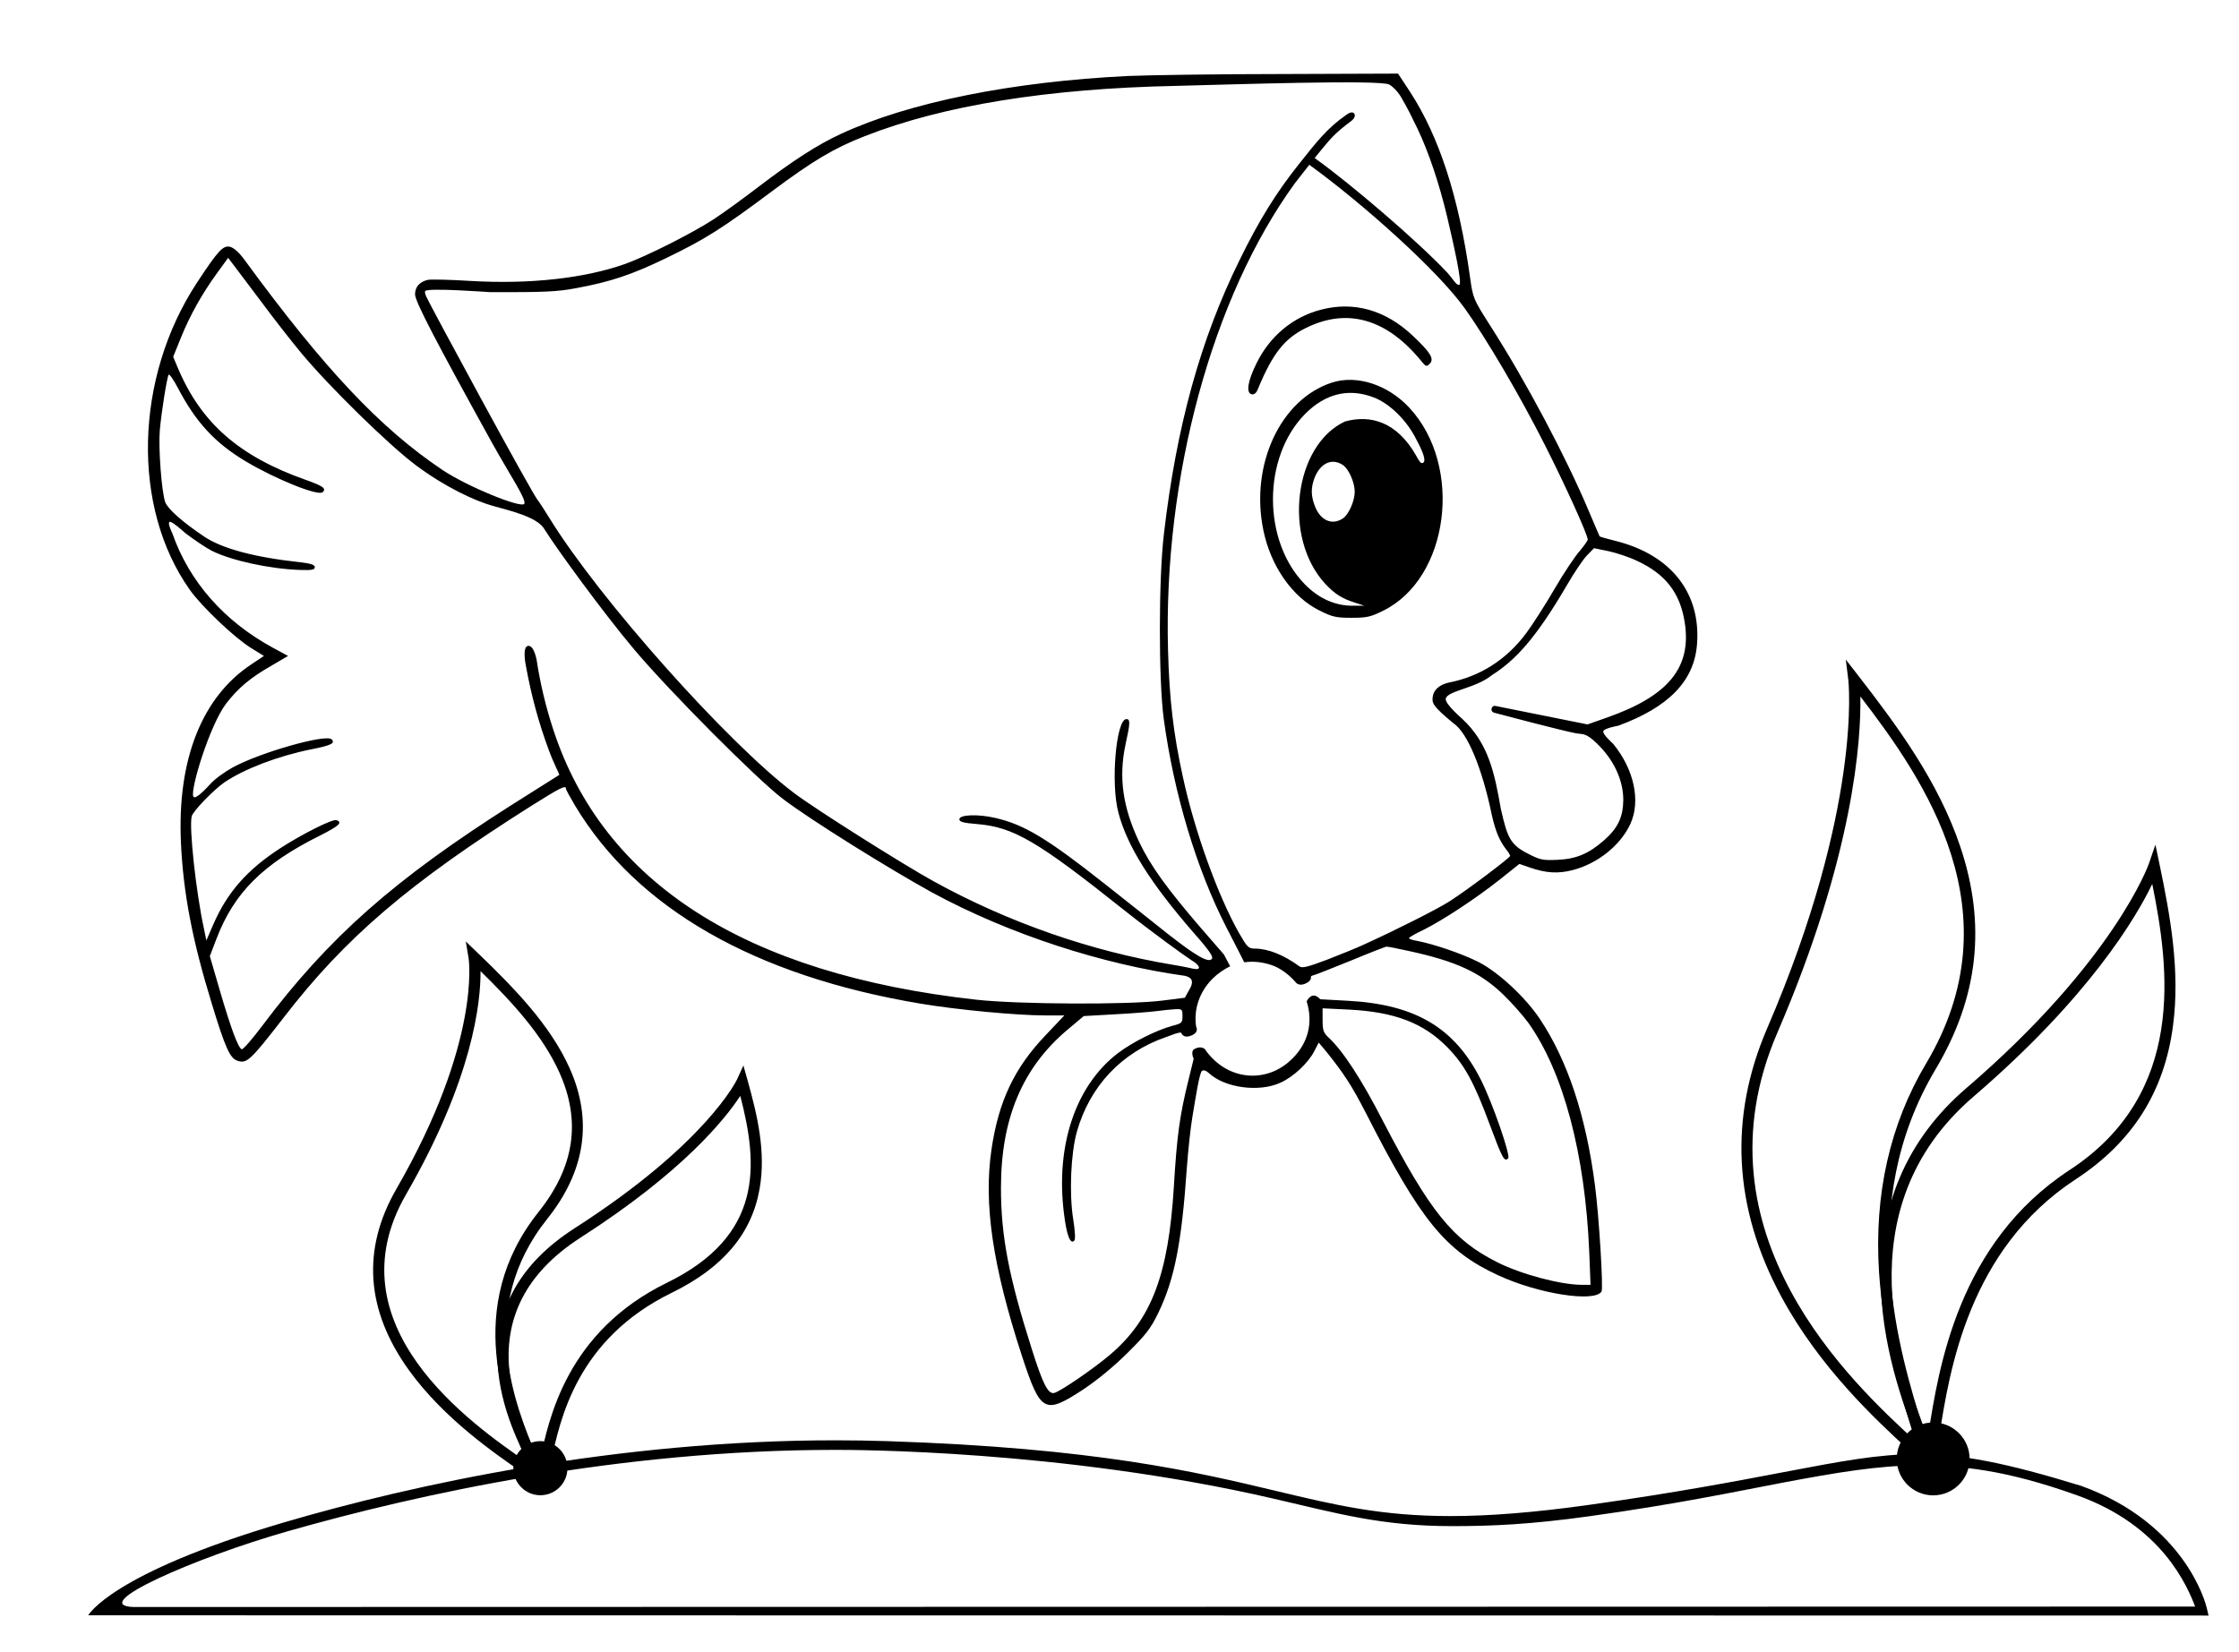 <?xml version="1.0" encoding="utf-8"?>
<!-- Generator: Adobe Illustrator 16.0.0, SVG Export Plug-In . SVG Version: 6.00 Build 0)  -->
<!DOCTYPE svg PUBLIC "-//W3C//DTD SVG 1.1//EN" "http://www.w3.org/Graphics/SVG/1.1/DTD/svg11.dtd">
<svg version="1.1" id="Layer_1" xmlns="http://www.w3.org/2000/svg" xmlns:xlink="http://www.w3.org/1999/xlink" x="0px" y="0px"
	 width="1008px" height="744px" viewBox="0 0 1008 744" enable-background="new 0 0 1008 744" xml:space="preserve">
<g id="Layer_1_1_">
	<g transform="translate(0,1000) scale(0.1,-0.1)">
		<path d="M5078.925,9657.842c-520.186-25.234-986.992-118.398-1293.662-261.064c-101.904-46.582-216.416-120.338-372.676-239.713
			c-65.986-50.463-155.273-115.488-199.912-144.6c-95.107-62.113-302.793-166.924-397.9-200.889
			c-183.423-65.023-428.96-92.197-695.84-76.674c-93.164,5.824-179.541,7.768-193.13,4.854
			c-36.875-8.736-57.256-32.021-57.256-65.02c0-32.031,93.169-210.596,346.465-668.667
			c82.49-148.486,159.248-260.337,144.604-275.62c-18.262-17.773-252.329,76.67-367.817,153.34
			c-280.474,188.271-531.831,455.157-891.88,947.198c-22.319,31.055-47.554,53.379-63.081,57.256
			c-32.026,8.73-54.346-15.527-149.458-160.127c-282.412-428.961-295.996-1013.194-32.993-1383.917
			c54.346-76.67,201.86-216.426,275.615-262.041l58.232-35.908l-55.317-36.875c-224.184-147.52-335.791-429.922-318.32-805.508
			c10.674-225.146,50.464-435.751,138.779-723.007c59.199-195.068,81.523-244.57,112.573-256.211
			c44.644-16.494,58.232-3.877,209.629,191.182c278.53,361.992,565.796,607.529,1118.975,956.914
			c128.101,80.547,153.335,93.154,153.335,75.693c0-4.854,18.438-37.852,40.762-75.693
			c277.559-462.929,807.451-766.689,1553.75-891.884c166.924-28.154,435.752-53.379,563.857-53.379h85.4l-85.4-90.254
			c-139.756-146.553-210.596-295.996-242.627-513.389c-35.908-244.57,4.854-524.063,136.836-928.76
			c84.434-257.178,100.938-266.885,278.535-150.43c62.109,41.738,136.836,102.881,197.969,164.014
			c82.5,81.533,103.848,109.668,137.813,179.541c72.793,151.396,104.805,313.467,128.105,649.268
			c5.82,82.49,17.461,187.295,25.234,232.91c14.551,86.367,30.313,190.674,42.246,206.367c7.07,7.08,19.863,2.295,32.48-9.355
			c70.84-65.996,225.156-87.344,322.207-42.705c58.223,26.201,125.195,89.287,152.363,142.666l19.414,37.852l31.055-36.885
			c84.434-104.814,118.398-158.193,182.441-282.412c245.547-482.334,357.148-619.17,594.922-728.838
			c180.508-83.467,433.809-123.252,464.863-72.783c8.73,13.584-11.641,340.635-29.121,474.561
			c-40.762,317.354-124.219,566.777-249.414,754.072c-65.02,97.051-185.371,208.662-273.672,254.277
			c-74.727,37.842-201.855,81.514-278.535,96.064c-20.371,2.92-36.875,8.74-35.918,12.627c0,2.91,31.055,21.348,68.926,38.818
			c84.434,42.695,229.023,136.836,341.602,226.123l86.367,68.906l44.648-15.527c74.707-26.201,129.063-29.111,194.082-12.617
			c113.555,29.121,216.426,111.611,261.074,208.652c46.582,101.904,17.461,244.854-78.613,361.309c0,0-46.523,40.732-43.672,55.322
			c3.672,14.072,67.93,25.234,67.93,25.234c223.223,82.49,341.621,198.662,354.238,367.52
			c17.461,230-116.465,400.811-363.945,463.887c-39.785,9.707-73.75,19.414-74.727,21.348
			c-0.957,0.977-22.324,52.422-48.516,113.555c-102.871,244.565-281.445,581.323-443.516,834.624
			c-76.66,120.342-77.637,122.285-91.23,218.359c-50.469,361.992-138.789,632.764-269.805,834.619l-54.336,82.5l-525.996-1.943
			C5477.792,9666.572,5168.203,9661.719,5078.925,9657.842z M5906.737,9273.525l42.637,52.725
			c40.205,47.602,55.254,70.254,136.875,131.25c0,0,24.297,20.586,7.266,34.023c-11.416,9.008-35.156-10.684-35.156-10.684
			c-83.457-58.229-131.23-119.971-209.844-218.961c-102.871-129.076-179.55-252.324-267.851-432.836
			c-176.641-358.111-284.355-750.186-340.645-1232.52c-24.258-202.832-24.258-657.988-0.977-832.676
			c45.625-336.768,147.52-678.378,283.398-942.353l51.426-99.961l27.773-54.873c40.049,5.801,82.227,1.621,124.59-13.057
			c36.719-12.432,75.41-40.967,105.546-75.088c0,0,11.992-20.283,40.83-9.473s29.287,26.348,29.287,26.348
			c-1.904,9.404,2.9,10.898,13.594,13.574c10.664,2.91,86.367,32.988,167.891,65.986c81.523,33.975,152.363,61.143,157.207,62.119
			c5.82,0.967,49.492-7.773,97.051-18.447c217.402-46.582,326.094-97.041,430.898-197.979
			c38.828-37.842,89.277-95.107,112.578-127.129c157.227-221.27,255.234-590.059,273.691-1030.664l5.82-148.486h-38.828
			c-95.098,0-274.648,47.559-381.406,101.904c-199.902,99.961-302.793,228.066-514.355,635.674
			c-96.074,187.305-181.484,318.32-246.504,377.52c-21.348,20.381-25.234,32.021-25.234,76.67v53.369l119.375-5.82
			c205.742-10.674,334.824-60.166,442.539-169.834c76.66-78.613,119.375-155.273,191.191-349.375
			c56.289-151.396,65.02-167.891,82.48-150.42c11.66,11.641-68.887,245.527-122.266,352.285
			c-118.418,235.82-295.039,340.635-599.766,357.139l-124.219,6.787c-38.008,42.1-61.006-9.346-61.006-9.346
			c29.512-95.605,7.236-187.041-64.189-257.539c-101.914-102.861-257.188-102.861-359.082,0
			c-13.428,13.301-25.098,27.51-35.02,42.402c0,0-17.813,16.963-46.943,0.469c-19.561-11.074-3.447-43.838-3.447-43.838
			l-24.258-98.984c-38.828-157.227-51.426-249.424-65.02-477.49c-24.258-396.934-100.938-598.789-289.199-757.939
			c-71.836-61.152-226.133-166.934-250.391-170.811c-27.178-4.854-50.469,40.762-100.938,200.889
			c-102.861,324.15-137.813,506.592-137.813,723.018c0,312.5,97.051,541.523,299.893,712.334l72.783,61.143l137.813,7.764
			c74.707,3.887,161.094,10.674,190.215,14.561c29.102,3.877,67.93,7.754,85.391,8.73c29.121,0.967,31.055-0.977,31.055-31.055
			c0-30.088-2.91-32.998-44.629-43.672c-71.816-19.414-178.574-72.783-244.57-122.285
			c-191.182-145.576-282.412-414.395-244.561-721.074c11.65-98.994,29.121-143.633,46.582-124.219
			c5.83,5.82,3.887,41.729-4.854,97.051c-18.428,116.455-10.664,295.029,16.504,393.047
			c58.223,205.742,201.855,358.115,402.754,427.012c31.055,10.674,51.523,21.162,66.953,19.414c0,0,7.471-28.457,45.283-13.125
			s22.012,39.961,22.012,39.961c-11.543,75.957,13.262,155.615,74.404,216.748c22.148,22.158,52.617,42.852,78.857,55.391
			l-28.389,53.311l-102.891,118.398c-154.297,179.541-228.066,281.445-278.516,388.193c-73.77,156.25-93.164,290.186-61.152,439.629
			c21.367,96.084,21.367,113.555,3.887,113.555c-46.582,0-71.816-290.186-35.898-422.168
			c39.785-151.387,145.566-318.31,340.645-542.5c73.75-83.457,87.949-107.49,79.199-116.211
			c-16.484-16.504-70.469,13.34-203.438,118.154c-61.133,49.492-186.328,147.51-276.582,219.336
			c-259.111,204.765-362.959,267.851-493.008,297.929c-78.604,18.438-163.037,15.537-163.037-5.82
			c0-11.65,18.438-16.504,78.604-21.348c165.967-13.584,272.715-76.67,663.809-388.203
			c135.879-107.715,273.926-206.465,302.07-224.902c37.695-21.465,49.258-46.855,8.496-38.467
			c-9.707,1.943-38.828,9.102-92.207,17.842c-368.77,61.133-739.502,190.215-1076.27,375.576
			c-138.779,76.67-532.793,325.117-628.867,397.9c-299.883,226.123-876.352,873.438-1099.565,1235.43
			c-26.201,42.705-50.464,79.58-53.374,82.49c-18.438,14.561-491.309,889.209-502.227,916.504c0,0-9.951,20.264-4.946,25.723
			c7.583,16.074,290.757-4.736,290.757-4.736c244.561-0.967,303.76,1.943,386.25,17.471
			c158.188,29.111,253.291,61.143,409.551,136.836c172.744,83.467,249.414,131.992,471.65,297.939
			c187.305,139.756,281.436,196.035,421.191,250.391c350.342,137.813,823.945,214.473,1400.42,226.123
			c237.754,5.824,922.177,29.057,960.41,5.805s59.805-68.91,59.805-68.91c17.48-28.145,46.348-86.348,66.719-129.049
			c50.469-105.781,98.027-247.475,133.926-397.9c27.188-116.459,69.727-301.455,54.355-305.703
			c-13.301-3.676-26.191,24.264-54.355,55.318c-133.76,142.402-434.58,399.516-595.244,514.584
			c-15.244,10.918-30.869,26.793-42.471,8.355c-11.426-18.154,22.422-41.822,22.422-41.822
			c233.594-169.727,571.621-470.443,694.883-643.188c97.051-135.869,249.414-394.99,359.082-612.378
			c92.188-181.479,194.102-406.636,194.102-427.993c0-4.844-16.504-28.145-35.918-51.426
			c-20.371-22.324-71.816-98.994-113.555-170.811c-41.719-71.816-98.008-159.16-125.176-196.035
			c-94.141-129.072-218.76-198.848-342.979-224.082c-61.133-11.65-81.123-44.746-81.123-75.801
			c0-17.471-0.586-31.729,94.316-109.209c62.676-42.324,128.652-200.488,172.559-412.91
			c17.461-75.703,33.965-114.521,64.043-154.316c10.684-12.617,18.457-26.191,18.457-30.078
			c0-7.764-190.215-151.396-271.738-203.809c-56.289-35.908-234.863-126.162-388.203-196.035
			c-29.121-13.584-102.871-43.672-163.047-66.963c-90.254-33.965-113.535-39.795-126.152-30.088
			c-71.816,52.412-141.699,79.58-200.898,79.58c-28.145,0-33.965,6.797-70.84,70.85c-94.141,165.957-199.922,458.066-252.324,701.65
			c-42.715,194.111-61.133,350.361-66.973,571.631c-21.348,778.33,198.945,1590.625,571.621,2103.047L5906.737,9273.525z
			 M2367.085,7004.521c25.234-139.756,59.199-262.998,104.814-385.283c21.348-58.232,47.847-106.758,45.903-108.701
			c-1.934-0.967-95.103-60.156-207.681-131.016c-536.68-340.634-828.799-598.779-1128.677-997.656
			c-45.615-61.143-87.344-108.701-93.169-106.758c-15.527,4.854-48.525,93.174-98.989,265.918l-44.644,153.34l30.083,78.604
			c79.585,207.686,209.629,336.768,464.863,463.906c86.377,43.672,103.848,59.189,75.703,69.863
			c-17.471,6.797-152.368-61.133-253.301-126.162c-150.43-98.017-238.74-198.955-301.821-343.544l-31.06-71.826l-10.674,51.436
			c-35.908,164.014-67.939,459.052-55.317,507.578c5.815,23.281,98.989,119.365,146.548,152.354
			c90.254,61.152,242.622,119.375,393.047,149.463c88.311,17.461,107.725,27.168,90.254,44.639
			c-25.229,25.234-323.174-59.199-446.426-127.129c-37.851-21.357-80.4-51.26-106.025-80.674c0,0-60.352-67.939-70.054-50.039
			c-15.552,28.662,73.213,319.951,146.963,417.969c55.322,71.816,109.668,117.432,206.719,172.754l72.788,42.695l-71.816,38.818
			C1010.64,7202.5,852.505,7379.16,775.84,7598.496c0,0-22.593,45.488-12.676,51.396c9.644,5.918,72.119-51.396,72.119-51.396
			c38.818-29.121,89.951-64.082,118.096-78.643c89.282-44.648,261.059-81.523,395.957-86.377
			c55.322-1.934,67.935,0.967,67.935,12.617c0,10.674-17.466,16.504-67.935,22.324c-204.771,22.324-350.347,61.143-431.865,116.445
			c-98.022,65.996-163.042,124.238-173.716,154.316c-16.499,46.582-31.06,246.504-24.263,323.174
			c6.792,79.58,32.021,237.774,39.79,250.381c2.91,4.857,21.348-21.348,40.757-58.229c82.49-157.216,167.9-249.414,307.646-332.875
			c135.869-80.547,326.089-157.222,345.498-137.813c16.494,16.504,1.934,27.178-76.675,55.322
			c-299.878,105.776-471.655,256.201-576.47,505.625l-20.391,48.525l34.941,86.367c41.733,102.871,96.074,198.955,163.042,291.152
			l49.492,67.93l22.324-29.111c12.622-16.494,67.944-90.25,124.229-164.98c55.322-74.727,136.841-179.541,181.484-232.916
			c124.219-150.424,397.9-418.281,518.242-507.563c133.926-99.966,266.831-159.717,341.084-180.957s203.979-49.795,236.265-105.83
			c50.464-81.523,260.649-371.143,404.282-541.953c164.98-195.059,550.512-581.65,666.977-670.947
			c125.195-96.064,488.408-321.25,673.76-423.154c352.295-191.172,773.721-325.02,1138.623-375.479c0,0,22.822-4.648,29.092-17.021
			c8.203-15.693-4.619-37.207-4.619-37.207l-24.707-44.561l-99.961-12.617c-147.52-19.404-648.281-17.471-839.473,3.877
			c-1037.461,115.498-1677.973,525.039-1904.092,1217.001c-33.34,101.792-57.993,204.751-73.921,308.398
			c0,0-11.157,71.841-39.546,67.788C2349.795,7087.451,2367.085,7004.521,2367.085,7004.521z M6508.749,6852.5
			c3.994,36.934,134.209,46.963,207.148,106.831c105.781,66.973,197.246,164.565,336.992,403.306
			c32.988,57.256,74.727,119.375,92.207,136.836l31.055,32.031l65.996-13.594c35.898-7.754,94.141-27.168,128.105-43.672
			c128.086-59.199,194.082-144.6,214.473-277.559c32.012-205.752-77.637-332.588-352.285-428.662l-85.41-30.088l-414.16,83.11
			c0,0-14.434,3.491-17.715-11.821s12.051-18.721,12.051-18.721s316.602-84.272,371.143-93.086
			c28.75-4.648,40.908,2.666,89.443-43.916c79.57-75.693,120.332-169.15,120.332-255.527
			c-0.957-77.637-24.258-127.129-87.344-182.451c-68.887-60.166-124.219-83.466-208.652-87.343
			c-66.973-2.91-77.637-0.977-135.859,29.111c-76.68,39.795-90.293,71.143-119.395,200.215
			c-27.891,158.35-54.375,295.625-175.674,407.222C6581.2,6764.721,6506.249,6829.375,6508.749,6852.5z"/>
		<path d="M5944.667,8604.857c-125.175-32.992-228.046-119.369-287.246-239.707c-40.762-81.523-48.535-134.902-22.324-140.723
			c11.641-1.938,21.348,5.82,28.145,24.264c65.996,159.16,119.375,227.094,216.425,274.648
			c186.328,92.197,363.926,40.762,519.199-149.453c20.391-25.234,23.301-26.207,37.852-11.65
			c21.348,21.352,3.887,50.469-76.66,126.162C6236.796,8604.857,6093.163,8644.648,5944.667,8604.857z"/>
		<path d="M5995.136,8276.836c-230.957-75.703-367.792-370.728-307.636-663.809c33.008-162.08,131.016-302.793,254.277-362.969
			c56.27-28.145,73.75-32.031,142.656-32.031s86.367,3.887,142.656,32.031c296.973,145.566,361.992,650.225,118.398,913.228
			C6248.456,8268.1,6107.733,8313.711,5995.136,8276.836z M6183.417,8210.84c72.793-27.173,152.383-105.782,194.102-192.154
			c30.449-56.416,43.398-95.034,29.414-102.5c-10.957-5.85-16.387,5.508-31.738,32.48
			c-85.41,150.425-202.969,185.405-319.883,153.481c-230-106.753-281.445-523.096-89.277-730.781
			c42.695-45.605,74.727-66.963,137.813-86.367l38.809-12.617h-50.469c-78.594-0.977-153.32,31.055-216.406,95.098
			c-193.144,195.078-193.144,573.564,0,768.633C5966.034,8227.338,6070.839,8253.545,6183.417,8210.84z M6045.604,7906.108
			c26.211-17.466,53.379-78.613,53.379-120.342s-27.168-102.876-53.379-120.337c-48.516-32.031-99.961-9.707-125.195,53.374
			c-19.414,48.525-19.414,86.372-0.957,132.954C5946.62,7915.81,5997.089,7938.134,6045.604,7906.108z"/>
		<path d="M397.324,2726.221c0,0,101.777,188.584,877.715,417.246c591.138,174.199,1505.059,370.771,2486.699,370.771
			c78.384,0,157.192-1.279,234.248-3.818c939.37-30.889,1390.068-138.516,1752.217-224.99
			c262.958-62.793,470.664-112.393,782.46-112.393c176.826,0,379.688,16.357,620.176,50
			c389.482,54.492,660.791,106.201,878.789,147.744c257.344,49.043,427.354,81.445,604.59,81.445
			c195.742,0,394.717-38.721,734.18-142.871l1.406-0.469c469.141-169.6,560.703-531.582,564.375-546.904l8.838-36.943
			L397.324,2726.221z M3760.942,3471.152c-974.697,0-1877.026-198.506-2465.942-366.602
			c-421.811-120.391-904.136-333.506-694.014-341.006l9281.601,1.963c-36.143,93.291-149.014,364.229-531.055,500.859
			c-327.715,117.207-528.926,134.59-717.969,134.59c-171.572,0-360.439-30.381-614.424-78.789
			c-218.652-41.67-471.826-95.352-862.803-149.766c-267.08-37.168-438.926-44.639-618.564-44.639
			c-318.857,0-516.67,57.266-807.607,124.492C4781,3471.592,3838.667,3471.152,3760.942,3471.152z"/>
	</g>
	<path d="M124.422,803.672"/>
</g>
<path d="M872.031,665.363l-6.581-6.648c-1.562-1.577-3.801-3.639-6.637-6.248c-13.802-12.705-39.493-36.354-56.929-68.695
	c-21.506-39.892-23.635-80.485-6.328-120.654c43.026-99.86,36.614-156.517,36.545-157.077l-1.123-9.024l5.578,7.179
	c17.922,23.071,36.235,48.032,46,77.153c11.754,35.055,8.116,67.795-11.122,100.092c-36.63,61.494-16.401,127.03-5.534,162.238
	c1.51,4.892,2.813,9.116,3.743,12.64L872.031,665.363z M837.534,313.626c0.349,19.143-2.735,71.049-37.386,151.47
	c-39.048,90.63,34.401,158.239,62.052,183.692c0.02,0.018,0.038,0.035,0.058,0.053c-0.362-1.183-0.741-2.412-1.136-3.688
	c-5.291-17.145-13.288-43.054-15.177-72.275c-2.26-34.969,4.871-66.593,21.194-93.996
	C907.656,410.86,866.604,351.41,837.534,313.626z"/>
<path d="M869.45,666.495l-2.998-8.863c-0.572-1.69-1.468-3.981-2.601-6.882c-5.539-14.168-15.848-40.54-17.049-70.334
	c-1.484-36.804,11.436-67.214,38.401-90.386c66.626-57.249,82.065-100.639,82.214-101.07l2.95-8.593l1.862,8.891
	c4.853,23.184,9.317,47.888,6.07,72.61c-3.917,29.817-18.257,52.45-43.84,69.191c-48.299,31.606-56.835,86.321-61.42,115.716
	c-0.64,4.1-1.192,7.64-1.769,10.543L869.45,666.495z M968.944,398.057c-7.2,14.966-28.257,50.891-80.482,95.767
	c-59.229,50.896-32.028,124.15-20.571,153.526c0.069-0.441,0.139-0.89,0.21-1.345c4.705-30.162,13.464-86.306,63.622-119.129
	C984.428,492.387,976.568,435.754,968.944,398.057z"/>
<path d="M247.689,672.225l-6.631-5.004c-1.386-1.045-3.382-2.418-5.909-4.155c-12.351-8.492-35.339-24.3-50.98-45.973
	c-19.487-27.003-21.406-54.499-5.703-81.725c38.274-66.356,32.552-103.585,32.49-103.953l-1.263-7.471l5.461,5.252
	c16.058,15.442,32.472,32.158,41.26,51.737c10.545,23.494,7.162,46.355-10.056,67.949c-32.291,40.495-14.407,83.774-4.8,107.026
	c1.354,3.276,2.523,6.105,3.363,8.483L247.689,672.225z M216.335,437.303c0.118,13.771-3.351,48.229-33.538,100.563
	c-33.959,58.879,29.303,103.272,54.375,120.522c-0.078-0.188-0.156-0.379-0.235-0.57c-9.289-22.479-28.616-69.255,5.512-112.053
	c16.182-20.294,19.258-40.831,9.404-62.784C244.261,466.067,230.481,451.144,216.335,437.303z"/>
<path d="M244.602,672.561l-2.892-6.387c-0.498-1.1-1.291-2.615-2.295-4.534c-4.984-9.526-14.262-27.258-15.349-47.39
	c-1.348-24.973,10.311-45.558,34.652-61.183c59.456-38.165,72.998-66.776,73.127-67.062l2.837-6.219l1.844,6.582
	c4.37,15.598,8.391,32.228,5.446,48.972c-3.555,20.218-16.479,35.519-39.51,46.777c-42.849,20.946-50.406,57.133-54.465,76.572
	c-0.575,2.751-1.071,5.127-1.594,7.095L244.602,672.561z M333.273,493.479c-6.687,10.266-25.68,34.156-71.855,63.796
	c-51.767,33.23-28.567,80.948-18.351,100.56c0.012-0.055,0.023-0.11,0.035-0.165c3.933-18.833,12.117-58.021,57.164-80.043
	C343.576,556.455,341.438,524.812,333.273,493.479z"/>
<circle cx="870.316" cy="656.955" r="16.408"/>
<circle cx="243.285" cy="661.13" r="12.179"/>
<path d="M235.65,247.97"/>
</svg>
